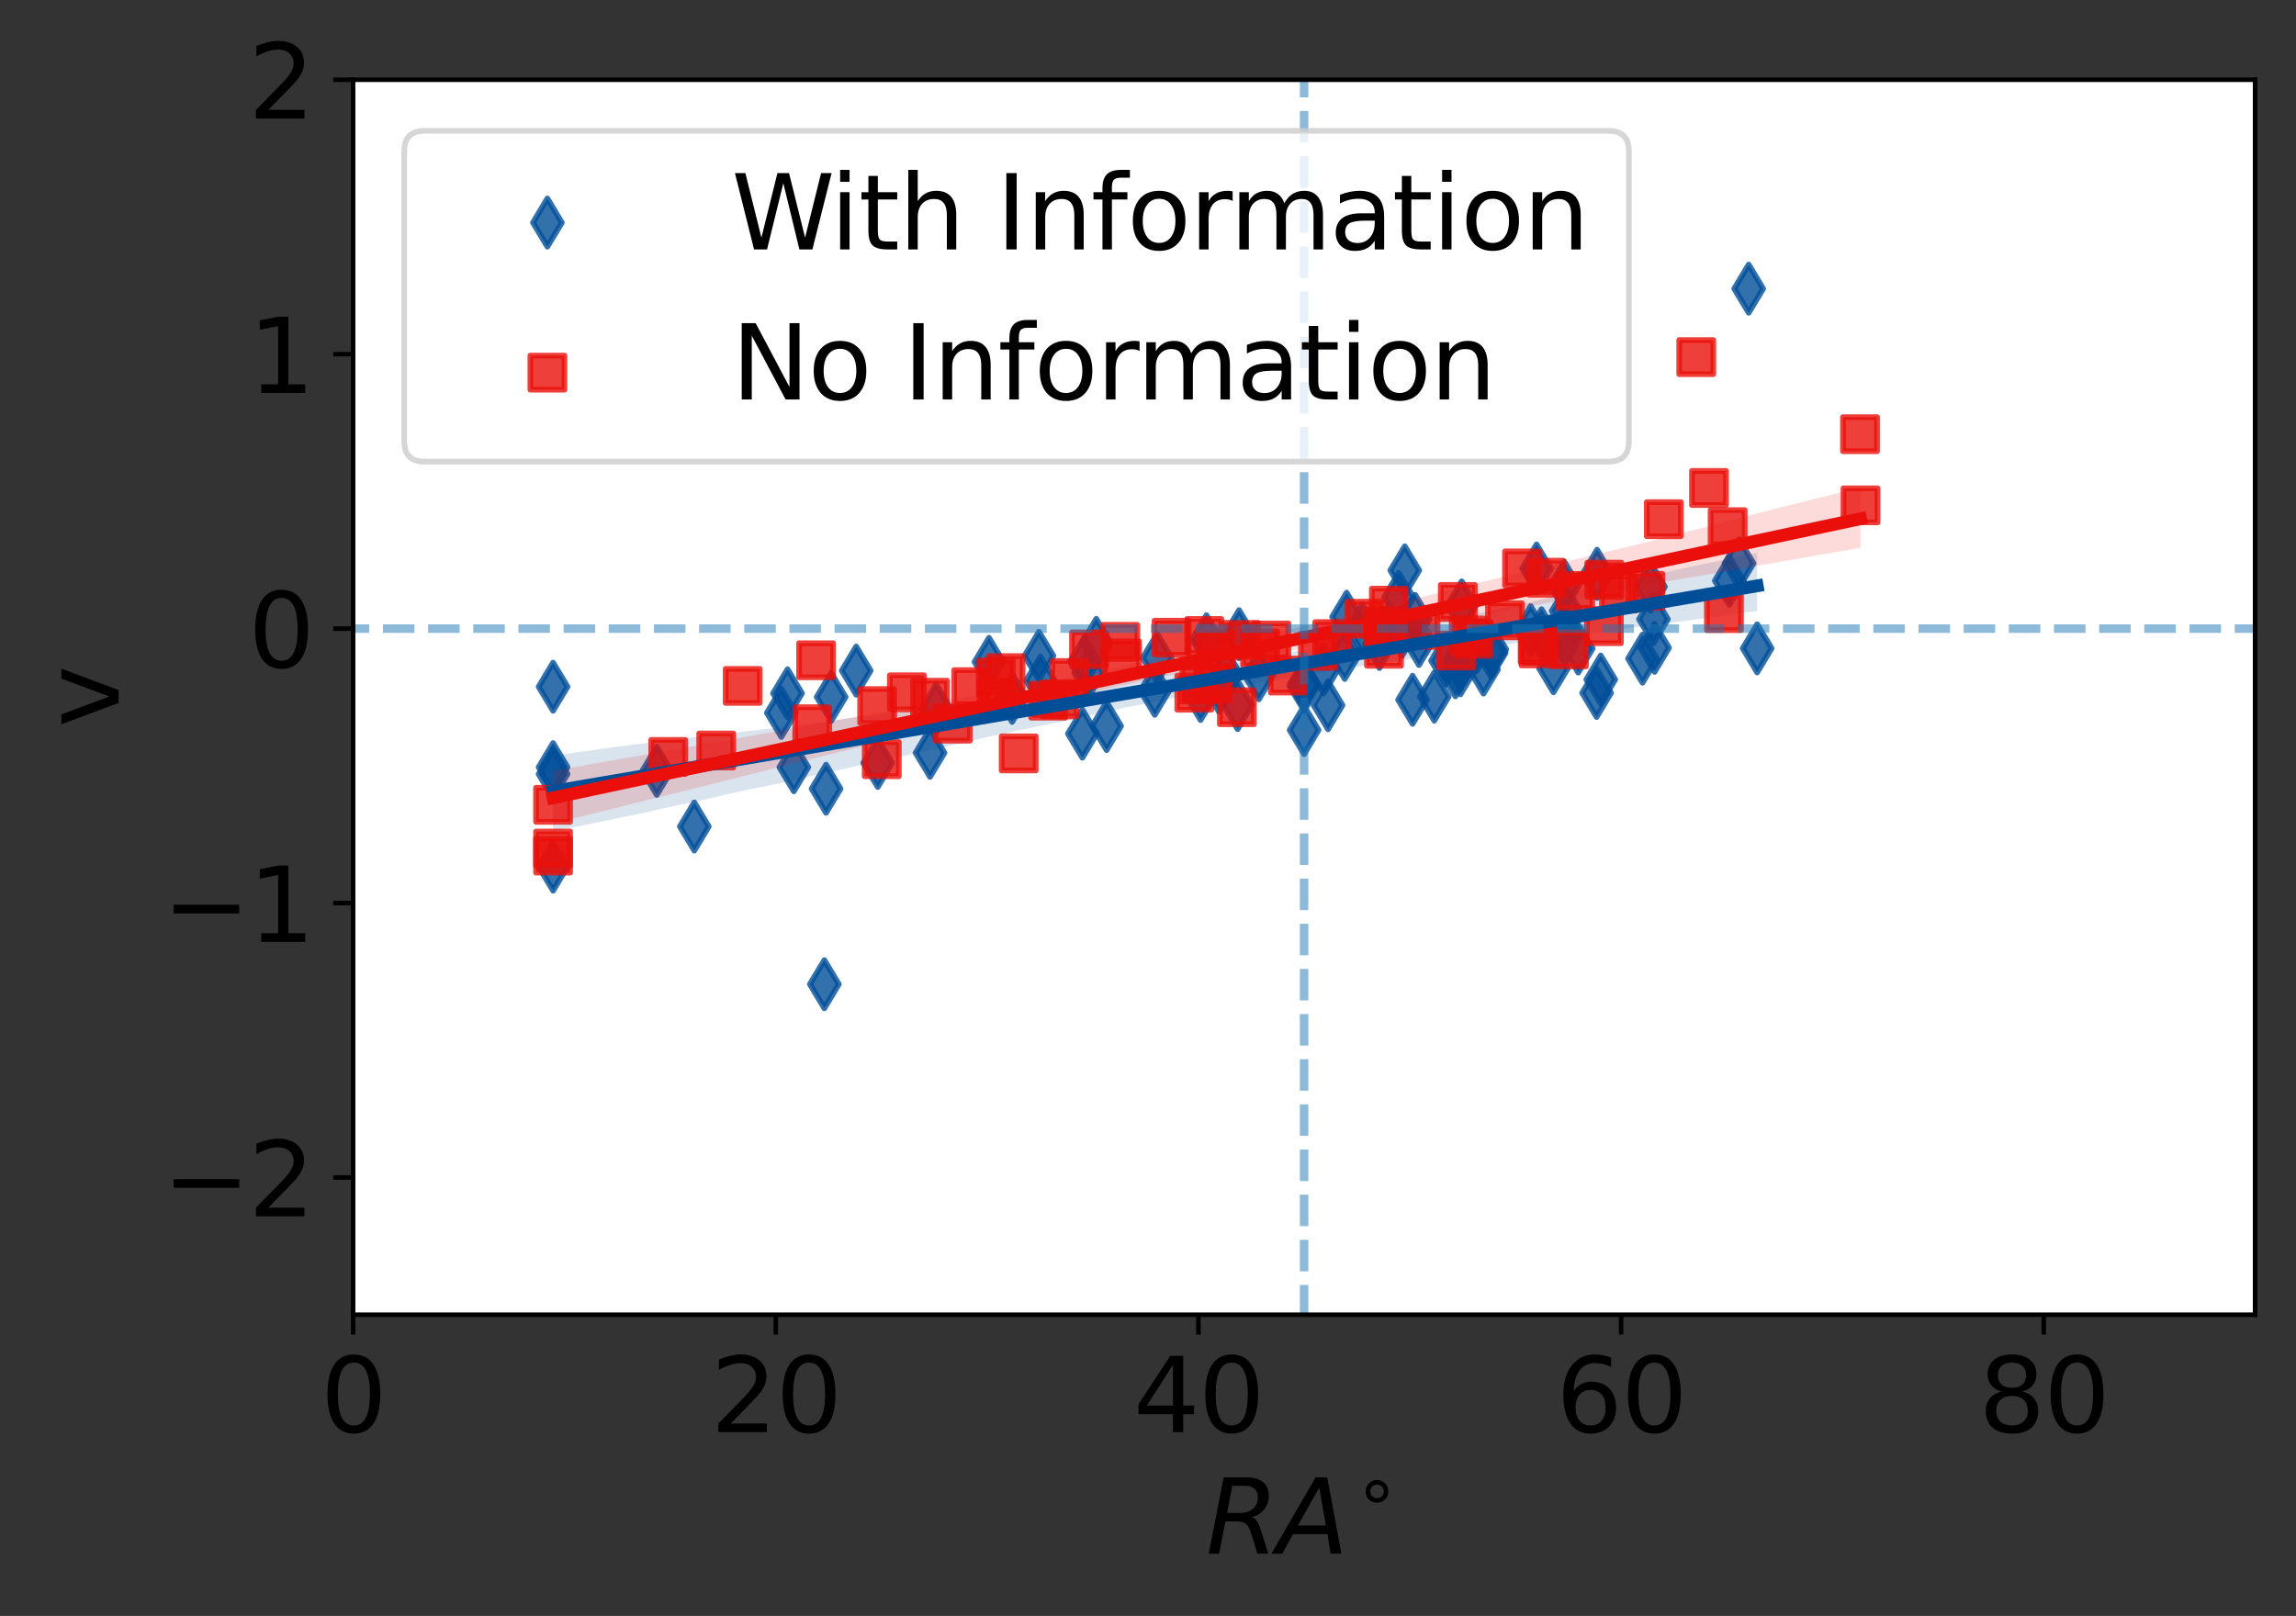 <?xml version="1.0" encoding="utf-8" standalone="no"?>
<!DOCTYPE svg PUBLIC "-//W3C//DTD SVG 1.1//EN"
  "http://www.w3.org/Graphics/SVG/1.1/DTD/svg11.dtd">
<svg xmlns:xlink="http://www.w3.org/1999/xlink" width="404.157pt" height="284.52pt" viewBox="0 0 404.157 284.52" xmlns="http://www.w3.org/2000/svg" version="1.1">
 <rect x="0" y="0" width="404.157" height="284.52" fill="#333333" stroke="none"/>
 <defs>
  <style type="text/css">*{stroke-linejoin: round; stroke-linecap: butt}</style>
 </defs>
 <g id="figure_1">
  <g id="patch_1">
   <path d="M 0 284.52 
L 404.157 284.52 
L 404.157 0 
L 0 0 
L 0 284.52 
z
" style="fill: none"/>
  </g>
  <g id="axes_1">
   <g id="patch_2">
    <path d="M 62.157 231.479 
L 396.957 231.479 
L 396.957 14.039 
L 62.157 14.039 
z
" style="fill: #ffffff"/>
   </g>
   <g id="PathCollection_1">
    <defs>
     <path id="m627e3a4c40" d="M -0 4.243 
L 2.546 0 
L 0 -4.243 
L -2.546 -0 
z
" style="stroke: #004e98; stroke-opacity: 0.8"/>
    </defs>
    <g clip-path="url(#p6011c245e4)">
     <use xlink:href="#m627e3a4c40" x="291.248" y="114.059" style="fill: #004e98; fill-opacity: 0.8; stroke: #004e98; stroke-opacity: 0.8"/>
     <use xlink:href="#m627e3a4c40" x="212.366" y="112.564" style="fill: #004e98; fill-opacity: 0.8; stroke: #004e98; stroke-opacity: 0.8"/>
     <use xlink:href="#m627e3a4c40" x="248.65" y="123.208" style="fill: #004e98; fill-opacity: 0.8; stroke: #004e98; stroke-opacity: 0.8"/>
     <use xlink:href="#m627e3a4c40" x="269.434" y="110.955" style="fill: #004e98; fill-opacity: 0.8; stroke: #004e98; stroke-opacity: 0.8"/>
     <use xlink:href="#m627e3a4c40" x="174.09" y="116.537" style="fill: #004e98; fill-opacity: 0.8; stroke: #004e98; stroke-opacity: 0.8"/>
     <use xlink:href="#m627e3a4c40" x="163.711" y="132.55" style="fill: #004e98; fill-opacity: 0.8; stroke: #004e98; stroke-opacity: 0.8"/>
     <use xlink:href="#m627e3a4c40" x="215.854" y="118.773" style="fill: #004e98; fill-opacity: 0.8; stroke: #004e98; stroke-opacity: 0.8"/>
     <use xlink:href="#m627e3a4c40" x="259.915" y="113.938" style="fill: #004e98; fill-opacity: 0.8; stroke: #004e98; stroke-opacity: 0.8"/>
     <use xlink:href="#m627e3a4c40" x="97.356" y="152.582" style="fill: #004e98; fill-opacity: 0.8; stroke: #004e98; stroke-opacity: 0.8"/>
     <use xlink:href="#m627e3a4c40" x="290.526" y="103.319" style="fill: #004e98; fill-opacity: 0.8; stroke: #004e98; stroke-opacity: 0.8"/>
     <use xlink:href="#m627e3a4c40" x="97.356" y="120.908" style="fill: #004e98; fill-opacity: 0.8; stroke: #004e98; stroke-opacity: 0.8"/>
     <use xlink:href="#m627e3a4c40" x="281.771" y="119.646" style="fill: #004e98; fill-opacity: 0.8; stroke: #004e98; stroke-opacity: 0.8"/>
     <use xlink:href="#m627e3a4c40" x="275.689" y="107.566" style="fill: #004e98; fill-opacity: 0.8; stroke: #004e98; stroke-opacity: 0.8"/>
     <use xlink:href="#m627e3a4c40" x="261.135" y="117.891" style="fill: #004e98; fill-opacity: 0.8; stroke: #004e98; stroke-opacity: 0.8"/>
     <use xlink:href="#m627e3a4c40" x="203.692" y="115.82" style="fill: #004e98; fill-opacity: 0.8; stroke: #004e98; stroke-opacity: 0.8"/>
     <use xlink:href="#m627e3a4c40" x="211.332" y="122.54" style="fill: #004e98; fill-opacity: 0.8; stroke: #004e98; stroke-opacity: 0.8"/>
     <use xlink:href="#m627e3a4c40" x="256.932" y="116.027" style="fill: #004e98; fill-opacity: 0.8; stroke: #004e98; stroke-opacity: 0.8"/>
     <use xlink:href="#m627e3a4c40" x="229.557" y="128.539" style="fill: #004e98; fill-opacity: 0.8; stroke: #004e98; stroke-opacity: 0.8"/>
     <use xlink:href="#m627e3a4c40" x="256.193" y="118.369" style="fill: #004e98; fill-opacity: 0.8; stroke: #004e98; stroke-opacity: 0.8"/>
     <use xlink:href="#m627e3a4c40" x="239.796" y="110.63" style="fill: #004e98; fill-opacity: 0.8; stroke: #004e98; stroke-opacity: 0.8"/>
     <use xlink:href="#m627e3a4c40" x="309.308" y="114.153" style="fill: #004e98; fill-opacity: 0.8; stroke: #004e98; stroke-opacity: 0.8"/>
     <use xlink:href="#m627e3a4c40" x="192.976" y="113.191" style="fill: #004e98; fill-opacity: 0.8; stroke: #004e98; stroke-opacity: 0.8"/>
     <use xlink:href="#m627e3a4c40" x="190.902" y="116.432" style="fill: #004e98; fill-opacity: 0.8; stroke: #004e98; stroke-opacity: 0.8"/>
     <use xlink:href="#m627e3a4c40" x="270.47" y="100.091" style="fill: #004e98; fill-opacity: 0.8; stroke: #004e98; stroke-opacity: 0.8"/>
     <use xlink:href="#m627e3a4c40" x="273.453" y="117.659" style="fill: #004e98; fill-opacity: 0.8; stroke: #004e98; stroke-opacity: 0.8"/>
     <use xlink:href="#m627e3a4c40" x="138.625" y="122.073" style="fill: #004e98; fill-opacity: 0.8; stroke: #004e98; stroke-opacity: 0.8"/>
     <use xlink:href="#m627e3a4c40" x="307.816" y="50.828" style="fill: #004e98; fill-opacity: 0.8; stroke: #004e98; stroke-opacity: 0.8"/>
     <use xlink:href="#m627e3a4c40" x="242.827" y="113.392" style="fill: #004e98; fill-opacity: 0.8; stroke: #004e98; stroke-opacity: 0.8"/>
     <use xlink:href="#m627e3a4c40" x="281.044" y="122.006" style="fill: #004e98; fill-opacity: 0.8; stroke: #004e98; stroke-opacity: 0.8"/>
     <use xlink:href="#m627e3a4c40" x="246.8" y="111.245" style="fill: #004e98; fill-opacity: 0.8; stroke: #004e98; stroke-opacity: 0.8"/>
     <use xlink:href="#m627e3a4c40" x="289.128" y="115.967" style="fill: #004e98; fill-opacity: 0.8; stroke: #004e98; stroke-opacity: 0.8"/>
     <use xlink:href="#m627e3a4c40" x="122.214" y="145.524" style="fill: #004e98; fill-opacity: 0.8; stroke: #004e98; stroke-opacity: 0.8"/>
     <use xlink:href="#m627e3a4c40" x="190.528" y="129.177" style="fill: #004e98; fill-opacity: 0.8; stroke: #004e98; stroke-opacity: 0.8"/>
     <use xlink:href="#m627e3a4c40" x="237.041" y="108.59" style="fill: #004e98; fill-opacity: 0.8; stroke: #004e98; stroke-opacity: 0.8"/>
     <use xlink:href="#m627e3a4c40" x="304.402" y="102.251" style="fill: #004e98; fill-opacity: 0.8; stroke: #004e98; stroke-opacity: 0.8"/>
     <use xlink:href="#m627e3a4c40" x="233.768" y="124.167" style="fill: #004e98; fill-opacity: 0.8; stroke: #004e98; stroke-opacity: 0.8"/>
     <use xlink:href="#m627e3a4c40" x="281.129" y="101.028" style="fill: #004e98; fill-opacity: 0.8; stroke: #004e98; stroke-opacity: 0.8"/>
     <use xlink:href="#m627e3a4c40" x="275.365" y="103.131" style="fill: #004e98; fill-opacity: 0.8; stroke: #004e98; stroke-opacity: 0.8"/>
     <use xlink:href="#m627e3a4c40" x="233.005" y="117.854" style="fill: #004e98; fill-opacity: 0.8; stroke: #004e98; stroke-opacity: 0.8"/>
     <use xlink:href="#m627e3a4c40" x="249.773" y="112.859" style="fill: #004e98; fill-opacity: 0.8; stroke: #004e98; stroke-opacity: 0.8"/>
     <use xlink:href="#m627e3a4c40" x="262.48" y="114.962" style="fill: #004e98; fill-opacity: 0.8; stroke: #004e98; stroke-opacity: 0.8"/>
     <use xlink:href="#m627e3a4c40" x="145.109" y="173.286" style="fill: #004e98; fill-opacity: 0.8; stroke: #004e98; stroke-opacity: 0.8"/>
     <use xlink:href="#m627e3a4c40" x="271.346" y="111.504" style="fill: #004e98; fill-opacity: 0.8; stroke: #004e98; stroke-opacity: 0.8"/>
     <use xlink:href="#m627e3a4c40" x="244.542" y="110.587" style="fill: #004e98; fill-opacity: 0.8; stroke: #004e98; stroke-opacity: 0.8"/>
     <use xlink:href="#m627e3a4c40" x="277.812" y="114.183" style="fill: #004e98; fill-opacity: 0.8; stroke: #004e98; stroke-opacity: 0.8"/>
     <use xlink:href="#m627e3a4c40" x="252.469" y="122.648" style="fill: #004e98; fill-opacity: 0.8; stroke: #004e98; stroke-opacity: 0.8"/>
     <use xlink:href="#m627e3a4c40" x="291.052" y="109.019" style="fill: #004e98; fill-opacity: 0.8; stroke: #004e98; stroke-opacity: 0.8"/>
     <use xlink:href="#m627e3a4c40" x="191.627" y="118.458" style="fill: #004e98; fill-opacity: 0.8; stroke: #004e98; stroke-opacity: 0.8"/>
     <use xlink:href="#m627e3a4c40" x="194.794" y="127.832" style="fill: #004e98; fill-opacity: 0.8; stroke: #004e98; stroke-opacity: 0.8"/>
     <use xlink:href="#m627e3a4c40" x="183.149" y="119.837" style="fill: #004e98; fill-opacity: 0.8; stroke: #004e98; stroke-opacity: 0.8"/>
     <use xlink:href="#m627e3a4c40" x="249.116" y="108.971" style="fill: #004e98; fill-opacity: 0.8; stroke: #004e98; stroke-opacity: 0.8"/>
     <use xlink:href="#m627e3a4c40" x="218.108" y="111.662" style="fill: #004e98; fill-opacity: 0.8; stroke: #004e98; stroke-opacity: 0.8"/>
     <use xlink:href="#m627e3a4c40" x="257.297" y="106.604" style="fill: #004e98; fill-opacity: 0.8; stroke: #004e98; stroke-opacity: 0.8"/>
     <use xlink:href="#m627e3a4c40" x="97.356" y="135.077" style="fill: #004e98; fill-opacity: 0.8; stroke: #004e98; stroke-opacity: 0.8"/>
     <use xlink:href="#m627e3a4c40" x="145.411" y="138.874" style="fill: #004e98; fill-opacity: 0.8; stroke: #004e98; stroke-opacity: 0.8"/>
     <use xlink:href="#m627e3a4c40" x="229.557" y="120.889" style="fill: #004e98; fill-opacity: 0.8; stroke: #004e98; stroke-opacity: 0.8"/>
     <use xlink:href="#m627e3a4c40" x="257.083" y="118.014" style="fill: #004e98; fill-opacity: 0.8; stroke: #004e98; stroke-opacity: 0.8"/>
     <use xlink:href="#m627e3a4c40" x="203.268" y="121.629" style="fill: #004e98; fill-opacity: 0.8; stroke: #004e98; stroke-opacity: 0.8"/>
     <use xlink:href="#m627e3a4c40" x="221.587" y="118.896" style="fill: #004e98; fill-opacity: 0.8; stroke: #004e98; stroke-opacity: 0.8"/>
     <use xlink:href="#m627e3a4c40" x="262.593" y="114.331" style="fill: #004e98; fill-opacity: 0.8; stroke: #004e98; stroke-opacity: 0.8"/>
     <use xlink:href="#m627e3a4c40" x="275.738" y="112.207" style="fill: #004e98; fill-opacity: 0.8; stroke: #004e98; stroke-opacity: 0.8"/>
     <use xlink:href="#m627e3a4c40" x="217.857" y="124.14" style="fill: #004e98; fill-opacity: 0.8; stroke: #004e98; stroke-opacity: 0.8"/>
     <use xlink:href="#m627e3a4c40" x="246.211" y="105.114" style="fill: #004e98; fill-opacity: 0.8; stroke: #004e98; stroke-opacity: 0.8"/>
     <use xlink:href="#m627e3a4c40" x="254.459" y="116.324" style="fill: #004e98; fill-opacity: 0.8; stroke: #004e98; stroke-opacity: 0.8"/>
     <use xlink:href="#m627e3a4c40" x="154.509" y="134.321" style="fill: #004e98; fill-opacity: 0.8; stroke: #004e98; stroke-opacity: 0.8"/>
     <use xlink:href="#m627e3a4c40" x="178.165" y="122.87" style="fill: #004e98; fill-opacity: 0.8; stroke: #004e98; stroke-opacity: 0.8"/>
     <use xlink:href="#m627e3a4c40" x="182.882" y="115.47" style="fill: #004e98; fill-opacity: 0.8; stroke: #004e98; stroke-opacity: 0.8"/>
     <use xlink:href="#m627e3a4c40" x="164.776" y="124.745" style="fill: #004e98; fill-opacity: 0.8; stroke: #004e98; stroke-opacity: 0.8"/>
     <use xlink:href="#m627e3a4c40" x="306.117" y="99.193" style="fill: #004e98; fill-opacity: 0.8; stroke: #004e98; stroke-opacity: 0.8"/>
     <use xlink:href="#m627e3a4c40" x="137.531" y="125.515" style="fill: #004e98; fill-opacity: 0.8; stroke: #004e98; stroke-opacity: 0.8"/>
     <use xlink:href="#m627e3a4c40" x="146.302" y="122.718" style="fill: #004e98; fill-opacity: 0.8; stroke: #004e98; stroke-opacity: 0.8"/>
     <use xlink:href="#m627e3a4c40" x="214.571" y="121.093" style="fill: #004e98; fill-opacity: 0.8; stroke: #004e98; stroke-opacity: 0.8"/>
     <use xlink:href="#m627e3a4c40" x="139.735" y="135.086" style="fill: #004e98; fill-opacity: 0.8; stroke: #004e98; stroke-opacity: 0.8"/>
     <use xlink:href="#m627e3a4c40" x="236.706" y="115.308" style="fill: #004e98; fill-opacity: 0.8; stroke: #004e98; stroke-opacity: 0.8"/>
     <use xlink:href="#m627e3a4c40" x="97.356" y="136.292" style="fill: #004e98; fill-opacity: 0.8; stroke: #004e98; stroke-opacity: 0.8"/>
     <use xlink:href="#m627e3a4c40" x="275.385" y="110.676" style="fill: #004e98; fill-opacity: 0.8; stroke: #004e98; stroke-opacity: 0.8"/>
     <use xlink:href="#m627e3a4c40" x="150.715" y="118.076" style="fill: #004e98; fill-opacity: 0.8; stroke: #004e98; stroke-opacity: 0.8"/>
     <use xlink:href="#m627e3a4c40" x="229.557" y="120.436" style="fill: #004e98; fill-opacity: 0.8; stroke: #004e98; stroke-opacity: 0.8"/>
     <use xlink:href="#m627e3a4c40" x="115.613" y="135.722" style="fill: #004e98; fill-opacity: 0.8; stroke: #004e98; stroke-opacity: 0.8"/>
     <use xlink:href="#m627e3a4c40" x="247.277" y="100.422" style="fill: #004e98; fill-opacity: 0.8; stroke: #004e98; stroke-opacity: 0.8"/>
    </g>
   </g>
   <g id="PolyCollection_1">
    <path d="M 97.356 133.054 
L 97.356 146.398 
L 99.497 145.942 
L 101.638 145.509 
L 103.779 145.077 
L 105.92 144.644 
L 108.061 144.196 
L 110.202 143.743 
L 112.343 143.29 
L 114.484 142.834 
L 116.625 142.355 
L 118.766 141.876 
L 120.907 141.41 
L 123.047 140.981 
L 125.188 140.524 
L 127.329 140.006 
L 129.47 139.512 
L 131.611 139.049 
L 133.752 138.614 
L 135.893 138.178 
L 138.034 137.741 
L 140.175 137.289 
L 142.316 136.758 
L 144.457 136.248 
L 146.598 135.79 
L 148.739 135.332 
L 150.879 134.874 
L 153.02 134.415 
L 155.161 133.957 
L 157.302 133.496 
L 159.443 133.023 
L 161.584 132.565 
L 163.725 132.074 
L 165.866 131.601 
L 168.007 131.127 
L 170.148 130.652 
L 172.289 130.137 
L 174.43 129.609 
L 176.57 129.212 
L 178.711 128.719 
L 180.852 128.287 
L 182.993 127.84 
L 185.134 127.407 
L 187.275 126.977 
L 189.416 126.522 
L 191.557 126.051 
L 193.698 125.528 
L 195.839 125.074 
L 197.98 124.593 
L 200.121 124.194 
L 202.262 123.794 
L 204.402 123.342 
L 206.543 122.932 
L 208.684 122.51 
L 210.825 122.14 
L 212.966 121.742 
L 215.107 121.358 
L 217.248 120.993 
L 219.389 120.631 
L 221.53 120.27 
L 223.671 119.895 
L 225.812 119.529 
L 227.953 119.171 
L 230.094 118.828 
L 232.234 118.475 
L 234.375 118.116 
L 236.516 117.758 
L 238.657 117.41 
L 240.798 117.108 
L 242.939 116.762 
L 245.08 116.474 
L 247.221 116.134 
L 249.362 115.767 
L 251.503 115.425 
L 253.644 115.109 
L 255.785 114.783 
L 257.926 114.465 
L 260.066 114.161 
L 262.207 113.873 
L 264.348 113.549 
L 266.489 113.29 
L 268.63 112.989 
L 270.771 112.699 
L 272.912 112.418 
L 275.053 112.128 
L 277.194 111.847 
L 279.335 111.579 
L 281.476 111.293 
L 283.617 111.013 
L 285.757 110.731 
L 287.898 110.446 
L 290.039 110.168 
L 292.18 109.887 
L 294.321 109.607 
L 296.462 109.327 
L 298.603 109.043 
L 300.744 108.762 
L 302.885 108.481 
L 305.026 108.2 
L 307.167 107.86 
L 309.308 107.611 
L 309.308 97.317 
L 309.308 97.317 
L 307.167 97.78 
L 305.026 98.237 
L 302.885 98.693 
L 300.744 99.141 
L 298.603 99.574 
L 296.462 100.02 
L 294.321 100.52 
L 292.18 100.988 
L 290.039 101.477 
L 287.898 101.967 
L 285.757 102.394 
L 283.617 102.878 
L 281.476 103.363 
L 279.335 103.827 
L 277.194 104.274 
L 275.053 104.69 
L 272.912 105.169 
L 270.771 105.656 
L 268.63 106.17 
L 266.489 106.625 
L 264.348 107.082 
L 262.207 107.593 
L 260.066 108.04 
L 257.926 108.481 
L 255.785 108.912 
L 253.644 109.363 
L 251.503 109.806 
L 249.362 110.243 
L 247.221 110.695 
L 245.08 111.125 
L 242.939 111.609 
L 240.798 112.088 
L 238.657 112.471 
L 236.516 112.931 
L 234.375 113.392 
L 232.234 113.814 
L 230.094 114.235 
L 227.953 114.672 
L 225.812 115.077 
L 223.671 115.516 
L 221.53 115.937 
L 219.389 116.339 
L 217.248 116.737 
L 215.107 117.062 
L 212.966 117.389 
L 210.825 117.745 
L 208.684 118.104 
L 206.543 118.457 
L 204.402 118.765 
L 202.262 119.153 
L 200.121 119.478 
L 197.98 119.819 
L 195.839 120.115 
L 193.698 120.434 
L 191.557 120.784 
L 189.416 121.132 
L 187.275 121.452 
L 185.134 121.767 
L 182.993 122.088 
L 180.852 122.37 
L 178.711 122.659 
L 176.57 122.972 
L 174.43 123.251 
L 172.289 123.528 
L 170.148 123.796 
L 168.007 124.102 
L 165.866 124.365 
L 163.725 124.64 
L 161.584 124.916 
L 159.443 125.191 
L 157.302 125.455 
L 155.161 125.717 
L 153.02 125.988 
L 150.879 126.26 
L 148.739 126.595 
L 146.598 126.882 
L 144.457 127.164 
L 142.316 127.446 
L 140.175 127.728 
L 138.034 128.004 
L 135.893 128.245 
L 133.752 128.484 
L 131.611 128.735 
L 129.47 128.973 
L 127.329 129.201 
L 125.188 129.465 
L 123.047 129.708 
L 120.907 129.952 
L 118.766 130.209 
L 116.625 130.473 
L 114.484 130.738 
L 112.343 131.002 
L 110.202 131.267 
L 108.061 131.543 
L 105.92 131.845 
L 103.779 132.147 
L 101.638 132.45 
L 99.497 132.752 
L 97.356 133.054 
z
" clip-path="url(#p6011c245e4)" style="fill: #004e98; fill-opacity: 0.15"/>
   </g>
   <g id="PathCollection_2">
    <defs>
     <path id="m069955b4d2" d="M -3 3 
L 3 3 
L 3 -3 
L -3 -3 
z
" style="stroke: #ea0f0b; stroke-opacity: 0.8"/>
    </defs>
    <g clip-path="url(#p6011c245e4)">
     <use xlink:href="#m069955b4d2" x="327.504" y="88.976" style="fill: #ea0f0b; fill-opacity: 0.8; stroke: #ea0f0b; stroke-opacity: 0.8"/>
     <use xlink:href="#m069955b4d2" x="126.074" y="132.14" style="fill: #ea0f0b; fill-opacity: 0.8; stroke: #ea0f0b; stroke-opacity: 0.8"/>
     <use xlink:href="#m069955b4d2" x="243.62" y="114.224" style="fill: #ea0f0b; fill-opacity: 0.8; stroke: #ea0f0b; stroke-opacity: 0.8"/>
     <use xlink:href="#m069955b4d2" x="191.704" y="114.337" style="fill: #ea0f0b; fill-opacity: 0.8; stroke: #ea0f0b; stroke-opacity: 0.8"/>
     <use xlink:href="#m069955b4d2" x="167.727" y="127.413" style="fill: #ea0f0b; fill-opacity: 0.8; stroke: #ea0f0b; stroke-opacity: 0.8"/>
     <use xlink:href="#m069955b4d2" x="303.462" y="107.945" style="fill: #ea0f0b; fill-opacity: 0.8; stroke: #ea0f0b; stroke-opacity: 0.8"/>
     <use xlink:href="#m069955b4d2" x="210.233" y="121.958" style="fill: #ea0f0b; fill-opacity: 0.8; stroke: #ea0f0b; stroke-opacity: 0.8"/>
     <use xlink:href="#m069955b4d2" x="250.044" y="110.902" style="fill: #ea0f0b; fill-opacity: 0.8; stroke: #ea0f0b; stroke-opacity: 0.8"/>
     <use xlink:href="#m069955b4d2" x="267.923" y="100.078" style="fill: #ea0f0b; fill-opacity: 0.8; stroke: #ea0f0b; stroke-opacity: 0.8"/>
     <use xlink:href="#m069955b4d2" x="218.466" y="112.661" style="fill: #ea0f0b; fill-opacity: 0.8; stroke: #ea0f0b; stroke-opacity: 0.8"/>
     <use xlink:href="#m069955b4d2" x="272.161" y="101.72" style="fill: #ea0f0b; fill-opacity: 0.8; stroke: #ea0f0b; stroke-opacity: 0.8"/>
     <use xlink:href="#m069955b4d2" x="184.516" y="123.366" style="fill: #ea0f0b; fill-opacity: 0.8; stroke: #ea0f0b; stroke-opacity: 0.8"/>
     <use xlink:href="#m069955b4d2" x="97.356" y="141.701" style="fill: #ea0f0b; fill-opacity: 0.8; stroke: #ea0f0b; stroke-opacity: 0.8"/>
     <use xlink:href="#m069955b4d2" x="327.409" y="76.442" style="fill: #ea0f0b; fill-opacity: 0.8; stroke: #ea0f0b; stroke-opacity: 0.8"/>
     <use xlink:href="#m069955b4d2" x="244.482" y="106.636" style="fill: #ea0f0b; fill-opacity: 0.8; stroke: #ea0f0b; stroke-opacity: 0.8"/>
     <use xlink:href="#m069955b4d2" x="264.922" y="109.217" style="fill: #ea0f0b; fill-opacity: 0.8; stroke: #ea0f0b; stroke-opacity: 0.8"/>
     <use xlink:href="#m069955b4d2" x="304.114" y="92.81" style="fill: #ea0f0b; fill-opacity: 0.8; stroke: #ea0f0b; stroke-opacity: 0.8"/>
     <use xlink:href="#m069955b4d2" x="277.272" y="104.041" style="fill: #ea0f0b; fill-opacity: 0.8; stroke: #ea0f0b; stroke-opacity: 0.8"/>
     <use xlink:href="#m069955b4d2" x="175.286" y="119.283" style="fill: #ea0f0b; fill-opacity: 0.8; stroke: #ea0f0b; stroke-opacity: 0.8"/>
     <use xlink:href="#m069955b4d2" x="289.633" y="104.024" style="fill: #ea0f0b; fill-opacity: 0.8; stroke: #ea0f0b; stroke-opacity: 0.8"/>
     <use xlink:href="#m069955b4d2" x="97.356" y="149.411" style="fill: #ea0f0b; fill-opacity: 0.8; stroke: #ea0f0b; stroke-opacity: 0.8"/>
     <use xlink:href="#m069955b4d2" x="179.317" y="132.65" style="fill: #ea0f0b; fill-opacity: 0.8; stroke: #ea0f0b; stroke-opacity: 0.8"/>
     <use xlink:href="#m069955b4d2" x="292.873" y="91.417" style="fill: #ea0f0b; fill-opacity: 0.8; stroke: #ea0f0b; stroke-opacity: 0.8"/>
     <use xlink:href="#m069955b4d2" x="240.205" y="108.936" style="fill: #ea0f0b; fill-opacity: 0.8; stroke: #ea0f0b; stroke-opacity: 0.8"/>
     <use xlink:href="#m069955b4d2" x="170.962" y="120.989" style="fill: #ea0f0b; fill-opacity: 0.8; stroke: #ea0f0b; stroke-opacity: 0.8"/>
     <use xlink:href="#m069955b4d2" x="256.609" y="105.98" style="fill: #ea0f0b; fill-opacity: 0.8; stroke: #ea0f0b; stroke-opacity: 0.8"/>
     <use xlink:href="#m069955b4d2" x="213.521" y="120.339" style="fill: #ea0f0b; fill-opacity: 0.8; stroke: #ea0f0b; stroke-opacity: 0.8"/>
     <use xlink:href="#m069955b4d2" x="177.013" y="118.517" style="fill: #ea0f0b; fill-opacity: 0.8; stroke: #ea0f0b; stroke-opacity: 0.8"/>
     <use xlink:href="#m069955b4d2" x="300.828" y="85.917" style="fill: #ea0f0b; fill-opacity: 0.8; stroke: #ea0f0b; stroke-opacity: 0.8"/>
     <use xlink:href="#m069955b4d2" x="256.282" y="114.551" style="fill: #ea0f0b; fill-opacity: 0.8; stroke: #ea0f0b; stroke-opacity: 0.8"/>
     <use xlink:href="#m069955b4d2" x="243.498" y="110.27" style="fill: #ea0f0b; fill-opacity: 0.8; stroke: #ea0f0b; stroke-opacity: 0.8"/>
     <use xlink:href="#m069955b4d2" x="231.995" y="114.595" style="fill: #ea0f0b; fill-opacity: 0.8; stroke: #ea0f0b; stroke-opacity: 0.8"/>
     <use xlink:href="#m069955b4d2" x="154.406" y="124.311" style="fill: #ea0f0b; fill-opacity: 0.8; stroke: #ea0f0b; stroke-opacity: 0.8"/>
     <use xlink:href="#m069955b4d2" x="226.684" y="118.948" style="fill: #ea0f0b; fill-opacity: 0.8; stroke: #ea0f0b; stroke-opacity: 0.8"/>
     <use xlink:href="#m069955b4d2" x="175.392" y="122.916" style="fill: #ea0f0b; fill-opacity: 0.8; stroke: #ea0f0b; stroke-opacity: 0.8"/>
     <use xlink:href="#m069955b4d2" x="143.657" y="116.254" style="fill: #ea0f0b; fill-opacity: 0.8; stroke: #ea0f0b; stroke-opacity: 0.8"/>
     <use xlink:href="#m069955b4d2" x="197.201" y="113.014" style="fill: #ea0f0b; fill-opacity: 0.8; stroke: #ea0f0b; stroke-opacity: 0.8"/>
     <use xlink:href="#m069955b4d2" x="159.642" y="121.893" style="fill: #ea0f0b; fill-opacity: 0.8; stroke: #ea0f0b; stroke-opacity: 0.8"/>
     <use xlink:href="#m069955b4d2" x="130.735" y="120.77" style="fill: #ea0f0b; fill-opacity: 0.8; stroke: #ea0f0b; stroke-opacity: 0.8"/>
     <use xlink:href="#m069955b4d2" x="282.322" y="110.245" style="fill: #ea0f0b; fill-opacity: 0.8; stroke: #ea0f0b; stroke-opacity: 0.8"/>
     <use xlink:href="#m069955b4d2" x="298.586" y="62.874" style="fill: #ea0f0b; fill-opacity: 0.8; stroke: #ea0f0b; stroke-opacity: 0.8"/>
     <use xlink:href="#m069955b4d2" x="217.728" y="124.518" style="fill: #ea0f0b; fill-opacity: 0.8; stroke: #ea0f0b; stroke-opacity: 0.8"/>
     <use xlink:href="#m069955b4d2" x="223.797" y="112.769" style="fill: #ea0f0b; fill-opacity: 0.8; stroke: #ea0f0b; stroke-opacity: 0.8"/>
     <use xlink:href="#m069955b4d2" x="186.497" y="123.132" style="fill: #ea0f0b; fill-opacity: 0.8; stroke: #ea0f0b; stroke-opacity: 0.8"/>
     <use xlink:href="#m069955b4d2" x="276.164" y="114.331" style="fill: #ea0f0b; fill-opacity: 0.8; stroke: #ea0f0b; stroke-opacity: 0.8"/>
     <use xlink:href="#m069955b4d2" x="97.356" y="150.645" style="fill: #ea0f0b; fill-opacity: 0.8; stroke: #ea0f0b; stroke-opacity: 0.8"/>
     <use xlink:href="#m069955b4d2" x="211.982" y="111.978" style="fill: #ea0f0b; fill-opacity: 0.8; stroke: #ea0f0b; stroke-opacity: 0.8"/>
     <use xlink:href="#m069955b4d2" x="258.53" y="111.882" style="fill: #ea0f0b; fill-opacity: 0.8; stroke: #ea0f0b; stroke-opacity: 0.8"/>
     <use xlink:href="#m069955b4d2" x="197.506" y="115.932" style="fill: #ea0f0b; fill-opacity: 0.8; stroke: #ea0f0b; stroke-opacity: 0.8"/>
     <use xlink:href="#m069955b4d2" x="259.412" y="112.464" style="fill: #ea0f0b; fill-opacity: 0.8; stroke: #ea0f0b; stroke-opacity: 0.8"/>
     <use xlink:href="#m069955b4d2" x="211.122" y="120.535" style="fill: #ea0f0b; fill-opacity: 0.8; stroke: #ea0f0b; stroke-opacity: 0.8"/>
     <use xlink:href="#m069955b4d2" x="155.219" y="133.665" style="fill: #ea0f0b; fill-opacity: 0.8; stroke: #ea0f0b; stroke-opacity: 0.8"/>
     <use xlink:href="#m069955b4d2" x="214.049" y="114.35" style="fill: #ea0f0b; fill-opacity: 0.8; stroke: #ea0f0b; stroke-opacity: 0.8"/>
     <use xlink:href="#m069955b4d2" x="206.228" y="112.283" style="fill: #ea0f0b; fill-opacity: 0.8; stroke: #ea0f0b; stroke-opacity: 0.8"/>
     <use xlink:href="#m069955b4d2" x="282.406" y="102.066" style="fill: #ea0f0b; fill-opacity: 0.8; stroke: #ea0f0b; stroke-opacity: 0.8"/>
     <use xlink:href="#m069955b4d2" x="284.98" y="104.508" style="fill: #ea0f0b; fill-opacity: 0.8; stroke: #ea0f0b; stroke-opacity: 0.8"/>
     <use xlink:href="#m069955b4d2" x="142.981" y="127.52" style="fill: #ea0f0b; fill-opacity: 0.8; stroke: #ea0f0b; stroke-opacity: 0.8"/>
     <use xlink:href="#m069955b4d2" x="188.227" y="119.375" style="fill: #ea0f0b; fill-opacity: 0.8; stroke: #ea0f0b; stroke-opacity: 0.8"/>
     <use xlink:href="#m069955b4d2" x="221.819" y="114.168" style="fill: #ea0f0b; fill-opacity: 0.8; stroke: #ea0f0b; stroke-opacity: 0.8"/>
     <use xlink:href="#m069955b4d2" x="163.711" y="122.847" style="fill: #ea0f0b; fill-opacity: 0.8; stroke: #ea0f0b; stroke-opacity: 0.8"/>
     <use xlink:href="#m069955b4d2" x="270.825" y="114.153" style="fill: #ea0f0b; fill-opacity: 0.8; stroke: #ea0f0b; stroke-opacity: 0.8"/>
     <use xlink:href="#m069955b4d2" x="117.629" y="133.275" style="fill: #ea0f0b; fill-opacity: 0.8; stroke: #ea0f0b; stroke-opacity: 0.8"/>
     <use xlink:href="#m069955b4d2" x="234.512" y="112.524" style="fill: #ea0f0b; fill-opacity: 0.8; stroke: #ea0f0b; stroke-opacity: 0.8"/>
     <use xlink:href="#m069955b4d2" x="270.668" y="113.593" style="fill: #ea0f0b; fill-opacity: 0.8; stroke: #ea0f0b; stroke-opacity: 0.8"/>
    </g>
   </g>
   <g id="PolyCollection_2">
    <path d="M 97.356 135.718 
L 97.356 145.01 
L 99.681 144.42 
L 102.006 143.84 
L 104.331 143.266 
L 106.655 142.687 
L 108.98 142.104 
L 111.305 141.521 
L 113.629 140.939 
L 115.954 140.359 
L 118.279 139.79 
L 120.604 139.235 
L 122.928 138.648 
L 125.253 138.068 
L 127.578 137.493 
L 129.903 136.907 
L 132.227 136.326 
L 134.552 135.719 
L 136.877 135.111 
L 139.201 134.528 
L 141.526 133.945 
L 143.851 133.391 
L 146.176 132.818 
L 148.5 132.242 
L 150.825 131.658 
L 153.15 131.077 
L 155.474 130.5 
L 157.799 129.917 
L 160.124 129.353 
L 162.449 128.788 
L 164.773 128.227 
L 167.098 127.685 
L 169.423 127.139 
L 171.747 126.612 
L 174.072 126.101 
L 176.397 125.582 
L 178.722 125.046 
L 181.046 124.487 
L 183.371 123.942 
L 185.696 123.424 
L 188.021 122.905 
L 190.345 122.387 
L 192.67 121.839 
L 194.995 121.276 
L 197.319 120.729 
L 199.644 120.261 
L 201.969 119.753 
L 204.294 119.269 
L 206.618 118.729 
L 208.943 118.248 
L 211.268 117.766 
L 213.592 117.3 
L 215.917 116.842 
L 218.242 116.407 
L 220.567 115.919 
L 222.891 115.434 
L 225.216 114.967 
L 227.541 114.512 
L 229.866 114.123 
L 232.19 113.658 
L 234.515 113.242 
L 236.84 112.805 
L 239.164 112.37 
L 241.489 111.945 
L 243.814 111.512 
L 246.139 111.078 
L 248.463 110.621 
L 250.788 110.177 
L 253.113 109.755 
L 255.437 109.339 
L 257.762 108.922 
L 260.087 108.462 
L 262.412 108.025 
L 264.736 107.619 
L 267.061 107.213 
L 269.386 106.772 
L 271.711 106.304 
L 274.035 105.869 
L 276.36 105.465 
L 278.685 105.044 
L 281.009 104.633 
L 283.334 104.22 
L 285.659 103.796 
L 287.984 103.351 
L 290.308 102.924 
L 292.633 102.504 
L 294.958 102.105 
L 297.282 101.706 
L 299.607 101.307 
L 301.932 100.908 
L 304.257 100.509 
L 306.581 100.1 
L 308.906 99.689 
L 311.231 99.277 
L 313.556 98.873 
L 315.88 98.471 
L 318.205 98.068 
L 320.53 97.651 
L 322.854 97.263 
L 325.179 96.861 
L 327.504 96.456 
L 327.504 85.833 
L 327.504 85.833 
L 325.179 86.414 
L 322.854 86.995 
L 320.53 87.577 
L 318.205 88.158 
L 315.88 88.74 
L 313.556 89.321 
L 311.231 89.903 
L 308.906 90.495 
L 306.581 91.11 
L 304.257 91.739 
L 301.932 92.367 
L 299.607 92.977 
L 297.282 93.529 
L 294.958 94.127 
L 292.633 94.734 
L 290.308 95.342 
L 287.984 95.922 
L 285.659 96.485 
L 283.334 97.042 
L 281.009 97.607 
L 278.685 98.164 
L 276.36 98.712 
L 274.035 99.293 
L 271.711 99.859 
L 269.386 100.421 
L 267.061 100.984 
L 264.736 101.546 
L 262.412 102.106 
L 260.087 102.671 
L 257.762 103.258 
L 255.437 103.837 
L 253.113 104.425 
L 250.788 104.986 
L 248.463 105.537 
L 246.139 106.099 
L 243.814 106.656 
L 241.489 107.204 
L 239.164 107.757 
L 236.84 108.305 
L 234.515 108.919 
L 232.19 109.542 
L 229.866 110.093 
L 227.541 110.666 
L 225.216 111.194 
L 222.891 111.755 
L 220.567 112.261 
L 218.242 112.793 
L 215.917 113.35 
L 213.592 113.819 
L 211.268 114.353 
L 208.943 114.822 
L 206.618 115.368 
L 204.294 115.869 
L 201.969 116.389 
L 199.644 116.888 
L 197.319 117.392 
L 194.995 117.88 
L 192.67 118.363 
L 190.345 118.83 
L 188.021 119.276 
L 185.696 119.755 
L 183.371 120.194 
L 181.046 120.631 
L 178.722 121.098 
L 176.397 121.497 
L 174.072 121.927 
L 171.747 122.347 
L 169.423 122.774 
L 167.098 123.189 
L 164.773 123.608 
L 162.449 124.04 
L 160.124 124.452 
L 157.799 124.878 
L 155.474 125.303 
L 153.15 125.729 
L 150.825 126.155 
L 148.5 126.581 
L 146.176 127.007 
L 143.851 127.433 
L 141.526 127.868 
L 139.201 128.312 
L 136.877 128.734 
L 134.552 129.145 
L 132.227 129.563 
L 129.903 129.984 
L 127.578 130.399 
L 125.253 130.806 
L 122.928 131.213 
L 120.604 131.62 
L 118.279 132.027 
L 115.954 132.435 
L 113.629 132.851 
L 111.305 133.261 
L 108.98 133.67 
L 106.655 134.08 
L 104.331 134.489 
L 102.006 134.899 
L 99.681 135.308 
L 97.356 135.718 
z
" clip-path="url(#p6011c245e4)" style="fill: #ea0f0b; fill-opacity: 0.15"/>
   </g>
   <g id="matplotlib.axis_1">
    <g id="xtick_1">
     <g id="line2d_1">
      <defs>
       <path id="m865a04ebe4" d="M 0 0 
L 0 3.5 
" style="stroke: #000000; stroke-width: 0.8"/>
      </defs>
      <g>
       <use xlink:href="#m865a04ebe4" x="62.157" y="231.479" style="stroke: #000000; stroke-width: 0.8"/>
      </g>
     </g>
     <g id="text_1">
      <!-- 0 -->
      <g transform="translate(56.43 252.156)scale(0.18 -0.18)">
       <defs>
        <path id="DejaVuSans-30" d="M 2034 4250 
Q 1547 4250 1301 3770 
Q 1056 3291 1056 2328 
Q 1056 1369 1301 889 
Q 1547 409 2034 409 
Q 2525 409 2770 889 
Q 3016 1369 3016 2328 
Q 3016 3291 2770 3770 
Q 2525 4250 2034 4250 
z
M 2034 4750 
Q 2819 4750 3233 4129 
Q 3647 3509 3647 2328 
Q 3647 1150 3233 529 
Q 2819 -91 2034 -91 
Q 1250 -91 836 529 
Q 422 1150 422 2328 
Q 422 3509 836 4129 
Q 1250 4750 2034 4750 
z
" transform="scale(0.016)"/>
       </defs>
       <use xlink:href="#DejaVuSans-30"/>
      </g>
     </g>
    </g>
    <g id="xtick_2">
     <g id="line2d_2">
      <g>
       <use xlink:href="#m865a04ebe4" x="136.557" y="231.479" style="stroke: #000000; stroke-width: 0.8"/>
      </g>
     </g>
     <g id="text_2">
      <!-- 20 -->
      <g transform="translate(125.104 252.156)scale(0.18 -0.18)">
       <defs>
        <path id="DejaVuSans-32" d="M 1228 531 
L 3431 531 
L 3431 0 
L 469 0 
L 469 531 
Q 828 903 1448 1529 
Q 2069 2156 2228 2338 
Q 2531 2678 2651 2914 
Q 2772 3150 2772 3378 
Q 2772 3750 2511 3984 
Q 2250 4219 1831 4219 
Q 1534 4219 1204 4116 
Q 875 4013 500 3803 
L 500 4441 
Q 881 4594 1212 4672 
Q 1544 4750 1819 4750 
Q 2544 4750 2975 4387 
Q 3406 4025 3406 3419 
Q 3406 3131 3298 2873 
Q 3191 2616 2906 2266 
Q 2828 2175 2409 1742 
Q 1991 1309 1228 531 
z
" transform="scale(0.016)"/>
       </defs>
       <use xlink:href="#DejaVuSans-32"/>
       <use xlink:href="#DejaVuSans-30" x="63.623"/>
      </g>
     </g>
    </g>
    <g id="xtick_3">
     <g id="line2d_3">
      <g>
       <use xlink:href="#m865a04ebe4" x="210.957" y="231.479" style="stroke: #000000; stroke-width: 0.8"/>
      </g>
     </g>
     <g id="text_3">
      <!-- 40 -->
      <g transform="translate(199.504 252.156)scale(0.18 -0.18)">
       <defs>
        <path id="DejaVuSans-34" d="M 2419 4116 
L 825 1625 
L 2419 1625 
L 2419 4116 
z
M 2253 4666 
L 3047 4666 
L 3047 1625 
L 3713 1625 
L 3713 1100 
L 3047 1100 
L 3047 0 
L 2419 0 
L 2419 1100 
L 313 1100 
L 313 1709 
L 2253 4666 
z
" transform="scale(0.016)"/>
       </defs>
       <use xlink:href="#DejaVuSans-34"/>
       <use xlink:href="#DejaVuSans-30" x="63.623"/>
      </g>
     </g>
    </g>
    <g id="xtick_4">
     <g id="line2d_4">
      <g>
       <use xlink:href="#m865a04ebe4" x="285.357" y="231.479" style="stroke: #000000; stroke-width: 0.8"/>
      </g>
     </g>
     <g id="text_4">
      <!-- 60 -->
      <g transform="translate(273.904 252.156)scale(0.18 -0.18)">
       <defs>
        <path id="DejaVuSans-36" d="M 2113 2584 
Q 1688 2584 1439 2293 
Q 1191 2003 1191 1497 
Q 1191 994 1439 701 
Q 1688 409 2113 409 
Q 2538 409 2786 701 
Q 3034 994 3034 1497 
Q 3034 2003 2786 2293 
Q 2538 2584 2113 2584 
z
M 3366 4563 
L 3366 3988 
Q 3128 4100 2886 4159 
Q 2644 4219 2406 4219 
Q 1781 4219 1451 3797 
Q 1122 3375 1075 2522 
Q 1259 2794 1537 2939 
Q 1816 3084 2150 3084 
Q 2853 3084 3261 2657 
Q 3669 2231 3669 1497 
Q 3669 778 3244 343 
Q 2819 -91 2113 -91 
Q 1303 -91 875 529 
Q 447 1150 447 2328 
Q 447 3434 972 4092 
Q 1497 4750 2381 4750 
Q 2619 4750 2861 4703 
Q 3103 4656 3366 4563 
z
" transform="scale(0.016)"/>
       </defs>
       <use xlink:href="#DejaVuSans-36"/>
       <use xlink:href="#DejaVuSans-30" x="63.623"/>
      </g>
     </g>
    </g>
    <g id="xtick_5">
     <g id="line2d_5">
      <g>
       <use xlink:href="#m865a04ebe4" x="359.757" y="231.479" style="stroke: #000000; stroke-width: 0.8"/>
      </g>
     </g>
     <g id="text_5">
      <!-- 80 -->
      <g transform="translate(348.304 252.156)scale(0.18 -0.18)">
       <defs>
        <path id="DejaVuSans-38" d="M 2034 2216 
Q 1584 2216 1326 1975 
Q 1069 1734 1069 1313 
Q 1069 891 1326 650 
Q 1584 409 2034 409 
Q 2484 409 2743 651 
Q 3003 894 3003 1313 
Q 3003 1734 2745 1975 
Q 2488 2216 2034 2216 
z
M 1403 2484 
Q 997 2584 770 2862 
Q 544 3141 544 3541 
Q 544 4100 942 4425 
Q 1341 4750 2034 4750 
Q 2731 4750 3128 4425 
Q 3525 4100 3525 3541 
Q 3525 3141 3298 2862 
Q 3072 2584 2669 2484 
Q 3125 2378 3379 2068 
Q 3634 1759 3634 1313 
Q 3634 634 3220 271 
Q 2806 -91 2034 -91 
Q 1263 -91 848 271 
Q 434 634 434 1313 
Q 434 1759 690 2068 
Q 947 2378 1403 2484 
z
M 1172 3481 
Q 1172 3119 1398 2916 
Q 1625 2713 2034 2713 
Q 2441 2713 2670 2916 
Q 2900 3119 2900 3481 
Q 2900 3844 2670 4047 
Q 2441 4250 2034 4250 
Q 1625 4250 1398 4047 
Q 1172 3844 1172 3481 
z
" transform="scale(0.016)"/>
       </defs>
       <use xlink:href="#DejaVuSans-38"/>
       <use xlink:href="#DejaVuSans-30" x="63.623"/>
      </g>
     </g>
    </g>
    <g id="text_6">
     <!-- $RA^{\circ}$ -->
     <g transform="translate(212.277 273.576)scale(0.18 -0.18)">
      <defs>
       <path id="DejaVuSans-Oblique-52" d="M 1613 4147 
L 1294 2491 
L 2106 2491 
Q 2584 2491 2879 2755 
Q 3175 3019 3175 3444 
Q 3175 3784 2976 3965 
Q 2778 4147 2406 4147 
L 1613 4147 
z
M 2772 2241 
Q 2972 2194 3105 2009 
Q 3238 1825 3413 1275 
L 3809 0 
L 3144 0 
L 2778 1197 
Q 2638 1659 2453 1815 
Q 2269 1972 1888 1972 
L 1191 1972 
L 806 0 
L 172 0 
L 1081 4666 
L 2503 4666 
Q 3150 4666 3495 4373 
Q 3841 4081 3841 3531 
Q 3841 3044 3547 2687 
Q 3253 2331 2772 2241 
z
" transform="scale(0.016)"/>
       <path id="DejaVuSans-Oblique-41" d="M 2356 4666 
L 3072 4666 
L 3938 0 
L 3278 0 
L 3084 1197 
L 984 1197 
L 325 0 
L -341 0 
L 2356 4666 
z
M 2584 4044 
L 1275 1722 
L 2988 1722 
L 2584 4044 
z
" transform="scale(0.016)"/>
       <path id="DejaVuSans-2218" d="M 2000 2619 
Q 1750 2619 1578 2445 
Q 1406 2272 1406 2022 
Q 1406 1775 1578 1605 
Q 1750 1435 2000 1435 
Q 2250 1435 2422 1605 
Q 2594 1775 2594 2022 
Q 2594 2269 2420 2444 
Q 2247 2619 2000 2619 
z
M 2000 3022 
Q 2200 3022 2384 2945 
Q 2569 2869 2703 2725 
Q 2847 2585 2919 2406 
Q 2991 2228 2991 2022 
Q 2991 1610 2702 1324 
Q 2413 1038 1994 1038 
Q 1572 1038 1290 1319 
Q 1009 1600 1009 2022 
Q 1009 2441 1296 2731 
Q 1584 3022 2000 3022 
z
" transform="scale(0.016)"/>
      </defs>
      <use xlink:href="#DejaVuSans-Oblique-52" transform="translate(0 0.094)"/>
      <use xlink:href="#DejaVuSans-Oblique-41" transform="translate(69.482 0.094)"/>
      <use xlink:href="#DejaVuSans-2218" transform="translate(144.907 38.375)scale(0.7)"/>
     </g>
    </g>
   </g>
   <g id="matplotlib.axis_2">
    <g id="ytick_1">
     <g id="line2d_6">
      <defs>
       <path id="m358293cde5" d="M 0 0 
L -3.5 0 
" style="stroke: #000000; stroke-width: 0.8"/>
      </defs>
      <g>
       <use xlink:href="#m358293cde5" x="62.157" y="207.319" style="stroke: #000000; stroke-width: 0.8"/>
      </g>
     </g>
     <g id="text_7">
      <!-- −2 -->
      <g transform="translate(28.621 214.157)scale(0.18 -0.18)">
       <defs>
        <path id="DejaVuSans-2212" d="M 678 2272 
L 4684 2272 
L 4684 1741 
L 678 1741 
L 678 2272 
z
" transform="scale(0.016)"/>
       </defs>
       <use xlink:href="#DejaVuSans-2212"/>
       <use xlink:href="#DejaVuSans-32" x="83.789"/>
      </g>
     </g>
    </g>
    <g id="ytick_2">
     <g id="line2d_7">
      <g>
       <use xlink:href="#m358293cde5" x="62.157" y="158.999" style="stroke: #000000; stroke-width: 0.8"/>
      </g>
     </g>
     <g id="text_8">
      <!-- −1 -->
      <g transform="translate(28.621 165.837)scale(0.18 -0.18)">
       <defs>
        <path id="DejaVuSans-31" d="M 794 531 
L 1825 531 
L 1825 4091 
L 703 3866 
L 703 4441 
L 1819 4666 
L 2450 4666 
L 2450 531 
L 3481 531 
L 3481 0 
L 794 0 
L 794 531 
z
" transform="scale(0.016)"/>
       </defs>
       <use xlink:href="#DejaVuSans-2212"/>
       <use xlink:href="#DejaVuSans-31" x="83.789"/>
      </g>
     </g>
    </g>
    <g id="ytick_3">
     <g id="line2d_8">
      <g>
       <use xlink:href="#m358293cde5" x="62.157" y="110.679" style="stroke: #000000; stroke-width: 0.8"/>
      </g>
     </g>
     <g id="text_9">
      <!-- 0 -->
      <g transform="translate(43.704 117.517)scale(0.18 -0.18)">
       <use xlink:href="#DejaVuSans-30"/>
      </g>
     </g>
    </g>
    <g id="ytick_4">
     <g id="line2d_9">
      <g>
       <use xlink:href="#m358293cde5" x="62.157" y="62.359" style="stroke: #000000; stroke-width: 0.8"/>
      </g>
     </g>
     <g id="text_10">
      <!-- 1 -->
      <g transform="translate(43.704 69.197)scale(0.18 -0.18)">
       <use xlink:href="#DejaVuSans-31"/>
      </g>
     </g>
    </g>
    <g id="ytick_5">
     <g id="line2d_10">
      <g>
       <use xlink:href="#m358293cde5" x="62.157" y="14.039" style="stroke: #000000; stroke-width: 0.8"/>
      </g>
     </g>
     <g id="text_11">
      <!-- 2 -->
      <g transform="translate(43.704 20.877)scale(0.18 -0.18)">
       <use xlink:href="#DejaVuSans-32"/>
      </g>
     </g>
    </g>
    <g id="text_12">
     <!-- v -->
     <g transform="translate(20.877 128.085)rotate(-90)scale(0.18 -0.18)">
      <defs>
       <path id="DejaVuSans-76" d="M 191 3500 
L 800 3500 
L 1894 563 
L 2988 3500 
L 3597 3500 
L 2284 0 
L 1503 0 
L 191 3500 
z
" transform="scale(0.016)"/>
      </defs>
      <use xlink:href="#DejaVuSans-76"/>
     </g>
    </g>
   </g>
   <g id="line2d_11">
    <path d="M 97.356 139.322 
L 99.497 138.957 
L 101.638 138.591 
L 103.779 138.226 
L 105.92 137.861 
L 108.061 137.495 
L 110.202 137.13 
L 112.343 136.764 
L 114.484 136.399 
L 116.625 136.033 
L 118.766 135.668 
L 120.907 135.302 
L 123.047 134.937 
L 125.188 134.572 
L 127.329 134.206 
L 129.47 133.841 
L 131.611 133.475 
L 133.752 133.11 
L 135.893 132.744 
L 138.034 132.379 
L 140.175 132.014 
L 142.316 131.648 
L 144.457 131.283 
L 146.598 130.917 
L 148.739 130.552 
L 150.879 130.186 
L 153.02 129.821 
L 155.161 129.455 
L 157.302 129.09 
L 159.443 128.725 
L 161.584 128.359 
L 163.725 127.994 
L 165.866 127.628 
L 168.007 127.263 
L 170.148 126.897 
L 172.289 126.532 
L 174.43 126.167 
L 176.57 125.801 
L 178.711 125.436 
L 180.852 125.07 
L 182.993 124.705 
L 185.134 124.339 
L 187.275 123.974 
L 189.416 123.608 
L 191.557 123.243 
L 193.698 122.878 
L 195.839 122.512 
L 197.98 122.147 
L 200.121 121.781 
L 202.262 121.416 
L 204.402 121.05 
L 206.543 120.685 
L 208.684 120.319 
L 210.825 119.954 
L 212.966 119.589 
L 215.107 119.223 
L 217.248 118.858 
L 219.389 118.492 
L 221.53 118.127 
L 223.671 117.761 
L 225.812 117.396 
L 227.953 117.031 
L 230.094 116.665 
L 232.234 116.3 
L 234.375 115.934 
L 236.516 115.569 
L 238.657 115.203 
L 240.798 114.838 
L 242.939 114.472 
L 245.08 114.107 
L 247.221 113.742 
L 249.362 113.376 
L 251.503 113.011 
L 253.644 112.645 
L 255.785 112.28 
L 257.926 111.914 
L 260.066 111.549 
L 262.207 111.184 
L 264.348 110.818 
L 266.489 110.453 
L 268.63 110.087 
L 270.771 109.722 
L 272.912 109.356 
L 275.053 108.991 
L 277.194 108.625 
L 279.335 108.26 
L 281.476 107.895 
L 283.617 107.529 
L 285.757 107.164 
L 287.898 106.798 
L 290.039 106.433 
L 292.18 106.067 
L 294.321 105.702 
L 296.462 105.336 
L 298.603 104.971 
L 300.744 104.606 
L 302.885 104.24 
L 305.026 103.875 
L 307.167 103.509 
L 309.308 103.144 
" clip-path="url(#p6011c245e4)" style="fill: none; stroke: #004e98; stroke-width: 2.25; stroke-linecap: square"/>
   </g>
   <g id="line2d_12">
    <path d="M 97.356 140.475 
L 99.681 139.979 
L 102.006 139.483 
L 104.331 138.986 
L 106.655 138.49 
L 108.98 137.993 
L 111.305 137.497 
L 113.629 137 
L 115.954 136.504 
L 118.279 136.007 
L 120.604 135.511 
L 122.928 135.015 
L 125.253 134.518 
L 127.578 134.022 
L 129.903 133.525 
L 132.227 133.029 
L 134.552 132.532 
L 136.877 132.036 
L 139.201 131.54 
L 141.526 131.043 
L 143.851 130.547 
L 146.176 130.05 
L 148.5 129.554 
L 150.825 129.057 
L 153.15 128.561 
L 155.474 128.065 
L 157.799 127.568 
L 160.124 127.072 
L 162.449 126.575 
L 164.773 126.079 
L 167.098 125.582 
L 169.423 125.086 
L 171.747 124.59 
L 174.072 124.093 
L 176.397 123.597 
L 178.722 123.1 
L 181.046 122.604 
L 183.371 122.107 
L 185.696 121.611 
L 188.021 121.115 
L 190.345 120.618 
L 192.67 120.122 
L 194.995 119.625 
L 197.319 119.129 
L 199.644 118.632 
L 201.969 118.136 
L 204.294 117.639 
L 206.618 117.143 
L 208.943 116.647 
L 211.268 116.15 
L 213.592 115.654 
L 215.917 115.157 
L 218.242 114.661 
L 220.567 114.164 
L 222.891 113.668 
L 225.216 113.172 
L 227.541 112.675 
L 229.866 112.179 
L 232.19 111.682 
L 234.515 111.186 
L 236.84 110.689 
L 239.164 110.193 
L 241.489 109.697 
L 243.814 109.2 
L 246.139 108.704 
L 248.463 108.207 
L 250.788 107.711 
L 253.113 107.214 
L 255.437 106.718 
L 257.762 106.222 
L 260.087 105.725 
L 262.412 105.229 
L 264.736 104.732 
L 267.061 104.236 
L 269.386 103.739 
L 271.711 103.243 
L 274.035 102.747 
L 276.36 102.25 
L 278.685 101.754 
L 281.009 101.257 
L 283.334 100.761 
L 285.659 100.264 
L 287.984 99.768 
L 290.308 99.271 
L 292.633 98.775 
L 294.958 98.279 
L 297.282 97.782 
L 299.607 97.286 
L 301.932 96.789 
L 304.257 96.293 
L 306.581 95.796 
L 308.906 95.3 
L 311.231 94.804 
L 313.556 94.307 
L 315.88 93.811 
L 318.205 93.314 
L 320.53 92.818 
L 322.854 92.321 
L 325.179 91.825 
L 327.504 91.329 
" clip-path="url(#p6011c245e4)" style="fill: none; stroke: #ea0f0b; stroke-width: 2.25; stroke-linecap: square"/>
   </g>
   <g id="LineCollection_1">
    <path d="M 43.557 110.679 
L 405.157 110.679 
" clip-path="url(#p6011c245e4)" style="fill: none; stroke-dasharray: 5.55,2.4; stroke-dashoffset: 0; stroke: #1f77b4; stroke-opacity: 0.5; stroke-width: 1.5"/>
   </g>
   <g id="LineCollection_2">
    <path d="M 229.557 255.639 
L 229.557 14.039 
" clip-path="url(#p6011c245e4)" style="fill: none; stroke-dasharray: 5.55,2.4; stroke-dashoffset: 0; stroke: #1f77b4; stroke-opacity: 0.5; stroke-width: 1.5"/>
   </g>
   <g id="patch_3">
    <path d="M 62.157 231.479 
L 62.157 14.039 
" style="fill: none; stroke: #000000; stroke-width: 0.8; stroke-linejoin: miter; stroke-linecap: square"/>
   </g>
   <g id="patch_4">
    <path d="M 396.957 231.479 
L 396.957 14.039 
" style="fill: none; stroke: #000000; stroke-width: 0.8; stroke-linejoin: miter; stroke-linecap: square"/>
   </g>
   <g id="patch_5">
    <path d="M 62.157 231.479 
L 396.957 231.479 
" style="fill: none; stroke: #000000; stroke-width: 0.8; stroke-linejoin: miter; stroke-linecap: square"/>
   </g>
   <g id="patch_6">
    <path d="M 62.157 14.039 
L 396.957 14.039 
" style="fill: none; stroke: #000000; stroke-width: 0.8; stroke-linejoin: miter; stroke-linecap: square"/>
   </g>
   <g id="legend_1">
    <g id="patch_7">
     <path d="M 74.757 81.28 
L 283.129 81.28 
Q 286.729 81.28 286.729 77.68 
L 286.729 26.639 
Q 286.729 23.039 283.129 23.039 
L 74.757 23.039 
Q 71.157 23.039 71.157 26.639 
L 71.157 77.68 
Q 71.157 81.28 74.757 81.28 
z
" style="fill: #ffffff; opacity: 0.8; stroke: #cccccc; stroke-linejoin: miter"/>
    </g>
    <g id="PathCollection_3">
     <g>
      <use xlink:href="#m627e3a4c40" x="96.357" y="39.191" style="fill: #004e98; fill-opacity: 0.8; stroke: #004e98; stroke-opacity: 0.8"/>
     </g>
    </g>
    <g id="text_13">
     <!-- With Information -->
     <g transform="translate(128.757 43.916)scale(0.18 -0.18)">
      <defs>
       <path id="DejaVuSans-57" d="M 213 4666 
L 850 4666 
L 1831 722 
L 2809 4666 
L 3519 4666 
L 4500 722 
L 5478 4666 
L 6119 4666 
L 4947 0 
L 4153 0 
L 3169 4050 
L 2175 0 
L 1381 0 
L 213 4666 
z
" transform="scale(0.016)"/>
       <path id="DejaVuSans-69" d="M 603 3500 
L 1178 3500 
L 1178 0 
L 603 0 
L 603 3500 
z
M 603 4863 
L 1178 4863 
L 1178 4134 
L 603 4134 
L 603 4863 
z
" transform="scale(0.016)"/>
       <path id="DejaVuSans-74" d="M 1172 4494 
L 1172 3500 
L 2356 3500 
L 2356 3053 
L 1172 3053 
L 1172 1153 
Q 1172 725 1289 603 
Q 1406 481 1766 481 
L 2356 481 
L 2356 0 
L 1766 0 
Q 1100 0 847 248 
Q 594 497 594 1153 
L 594 3053 
L 172 3053 
L 172 3500 
L 594 3500 
L 594 4494 
L 1172 4494 
z
" transform="scale(0.016)"/>
       <path id="DejaVuSans-68" d="M 3513 2113 
L 3513 0 
L 2938 0 
L 2938 2094 
Q 2938 2591 2744 2837 
Q 2550 3084 2163 3084 
Q 1697 3084 1428 2787 
Q 1159 2491 1159 1978 
L 1159 0 
L 581 0 
L 581 4863 
L 1159 4863 
L 1159 2956 
Q 1366 3272 1645 3428 
Q 1925 3584 2291 3584 
Q 2894 3584 3203 3211 
Q 3513 2838 3513 2113 
z
" transform="scale(0.016)"/>
       <path id="DejaVuSans-20" transform="scale(0.016)"/>
       <path id="DejaVuSans-49" d="M 628 4666 
L 1259 4666 
L 1259 0 
L 628 0 
L 628 4666 
z
" transform="scale(0.016)"/>
       <path id="DejaVuSans-6e" d="M 3513 2113 
L 3513 0 
L 2938 0 
L 2938 2094 
Q 2938 2591 2744 2837 
Q 2550 3084 2163 3084 
Q 1697 3084 1428 2787 
Q 1159 2491 1159 1978 
L 1159 0 
L 581 0 
L 581 3500 
L 1159 3500 
L 1159 2956 
Q 1366 3272 1645 3428 
Q 1925 3584 2291 3584 
Q 2894 3584 3203 3211 
Q 3513 2838 3513 2113 
z
" transform="scale(0.016)"/>
       <path id="DejaVuSans-66" d="M 2375 4863 
L 2375 4384 
L 1825 4384 
Q 1516 4384 1395 4259 
Q 1275 4134 1275 3809 
L 1275 3500 
L 2222 3500 
L 2222 3053 
L 1275 3053 
L 1275 0 
L 697 0 
L 697 3053 
L 147 3053 
L 147 3500 
L 697 3500 
L 697 3744 
Q 697 4328 969 4595 
Q 1241 4863 1831 4863 
L 2375 4863 
z
" transform="scale(0.016)"/>
       <path id="DejaVuSans-6f" d="M 1959 3097 
Q 1497 3097 1228 2736 
Q 959 2375 959 1747 
Q 959 1119 1226 758 
Q 1494 397 1959 397 
Q 2419 397 2687 759 
Q 2956 1122 2956 1747 
Q 2956 2369 2687 2733 
Q 2419 3097 1959 3097 
z
M 1959 3584 
Q 2709 3584 3137 3096 
Q 3566 2609 3566 1747 
Q 3566 888 3137 398 
Q 2709 -91 1959 -91 
Q 1206 -91 779 398 
Q 353 888 353 1747 
Q 353 2609 779 3096 
Q 1206 3584 1959 3584 
z
" transform="scale(0.016)"/>
       <path id="DejaVuSans-72" d="M 2631 2963 
Q 2534 3019 2420 3045 
Q 2306 3072 2169 3072 
Q 1681 3072 1420 2755 
Q 1159 2438 1159 1844 
L 1159 0 
L 581 0 
L 581 3500 
L 1159 3500 
L 1159 2956 
Q 1341 3275 1631 3429 
Q 1922 3584 2338 3584 
Q 2397 3584 2469 3576 
Q 2541 3569 2628 3553 
L 2631 2963 
z
" transform="scale(0.016)"/>
       <path id="DejaVuSans-6d" d="M 3328 2828 
Q 3544 3216 3844 3400 
Q 4144 3584 4550 3584 
Q 5097 3584 5394 3201 
Q 5691 2819 5691 2113 
L 5691 0 
L 5113 0 
L 5113 2094 
Q 5113 2597 4934 2840 
Q 4756 3084 4391 3084 
Q 3944 3084 3684 2787 
Q 3425 2491 3425 1978 
L 3425 0 
L 2847 0 
L 2847 2094 
Q 2847 2600 2669 2842 
Q 2491 3084 2119 3084 
Q 1678 3084 1418 2786 
Q 1159 2488 1159 1978 
L 1159 0 
L 581 0 
L 581 3500 
L 1159 3500 
L 1159 2956 
Q 1356 3278 1631 3431 
Q 1906 3584 2284 3584 
Q 2666 3584 2933 3390 
Q 3200 3197 3328 2828 
z
" transform="scale(0.016)"/>
       <path id="DejaVuSans-61" d="M 2194 1759 
Q 1497 1759 1228 1600 
Q 959 1441 959 1056 
Q 959 750 1161 570 
Q 1363 391 1709 391 
Q 2188 391 2477 730 
Q 2766 1069 2766 1631 
L 2766 1759 
L 2194 1759 
z
M 3341 1997 
L 3341 0 
L 2766 0 
L 2766 531 
Q 2569 213 2275 61 
Q 1981 -91 1556 -91 
Q 1019 -91 701 211 
Q 384 513 384 1019 
Q 384 1609 779 1909 
Q 1175 2209 1959 2209 
L 2766 2209 
L 2766 2266 
Q 2766 2663 2505 2880 
Q 2244 3097 1772 3097 
Q 1472 3097 1187 3025 
Q 903 2953 641 2809 
L 641 3341 
Q 956 3463 1253 3523 
Q 1550 3584 1831 3584 
Q 2591 3584 2966 3190 
Q 3341 2797 3341 1997 
z
" transform="scale(0.016)"/>
      </defs>
      <use xlink:href="#DejaVuSans-57"/>
      <use xlink:href="#DejaVuSans-69" x="96.627"/>
      <use xlink:href="#DejaVuSans-74" x="124.41"/>
      <use xlink:href="#DejaVuSans-68" x="163.619"/>
      <use xlink:href="#DejaVuSans-20" x="226.998"/>
      <use xlink:href="#DejaVuSans-49" x="258.785"/>
      <use xlink:href="#DejaVuSans-6e" x="288.277"/>
      <use xlink:href="#DejaVuSans-66" x="351.656"/>
      <use xlink:href="#DejaVuSans-6f" x="386.861"/>
      <use xlink:href="#DejaVuSans-72" x="448.043"/>
      <use xlink:href="#DejaVuSans-6d" x="487.406"/>
      <use xlink:href="#DejaVuSans-61" x="584.818"/>
      <use xlink:href="#DejaVuSans-74" x="646.098"/>
      <use xlink:href="#DejaVuSans-69" x="685.307"/>
      <use xlink:href="#DejaVuSans-6f" x="713.09"/>
      <use xlink:href="#DejaVuSans-6e" x="774.271"/>
     </g>
    </g>
    <g id="PathCollection_4">
     <g>
      <use xlink:href="#m069955b4d2" x="96.357" y="65.611" style="fill: #ea0f0b; fill-opacity: 0.8; stroke: #ea0f0b; stroke-opacity: 0.8"/>
     </g>
    </g>
    <g id="text_14">
     <!-- No Information -->
     <g transform="translate(128.757 70.336)scale(0.18 -0.18)">
      <defs>
       <path id="DejaVuSans-4e" d="M 628 4666 
L 1478 4666 
L 3547 763 
L 3547 4666 
L 4159 4666 
L 4159 0 
L 3309 0 
L 1241 3903 
L 1241 0 
L 628 0 
L 628 4666 
z
" transform="scale(0.016)"/>
      </defs>
      <use xlink:href="#DejaVuSans-4e"/>
      <use xlink:href="#DejaVuSans-6f" x="74.805"/>
      <use xlink:href="#DejaVuSans-20" x="135.986"/>
      <use xlink:href="#DejaVuSans-49" x="167.773"/>
      <use xlink:href="#DejaVuSans-6e" x="197.266"/>
      <use xlink:href="#DejaVuSans-66" x="260.645"/>
      <use xlink:href="#DejaVuSans-6f" x="295.85"/>
      <use xlink:href="#DejaVuSans-72" x="357.031"/>
      <use xlink:href="#DejaVuSans-6d" x="396.395"/>
      <use xlink:href="#DejaVuSans-61" x="493.807"/>
      <use xlink:href="#DejaVuSans-74" x="555.086"/>
      <use xlink:href="#DejaVuSans-69" x="594.295"/>
      <use xlink:href="#DejaVuSans-6f" x="622.078"/>
      <use xlink:href="#DejaVuSans-6e" x="683.26"/>
     </g>
    </g>
   </g>
  </g>
 </g>
 <defs>
  <clipPath id="p6011c245e4">
   <rect x="62.157" y="14.039" width="334.8" height="217.44"/>
  </clipPath>
 </defs>
</svg>

